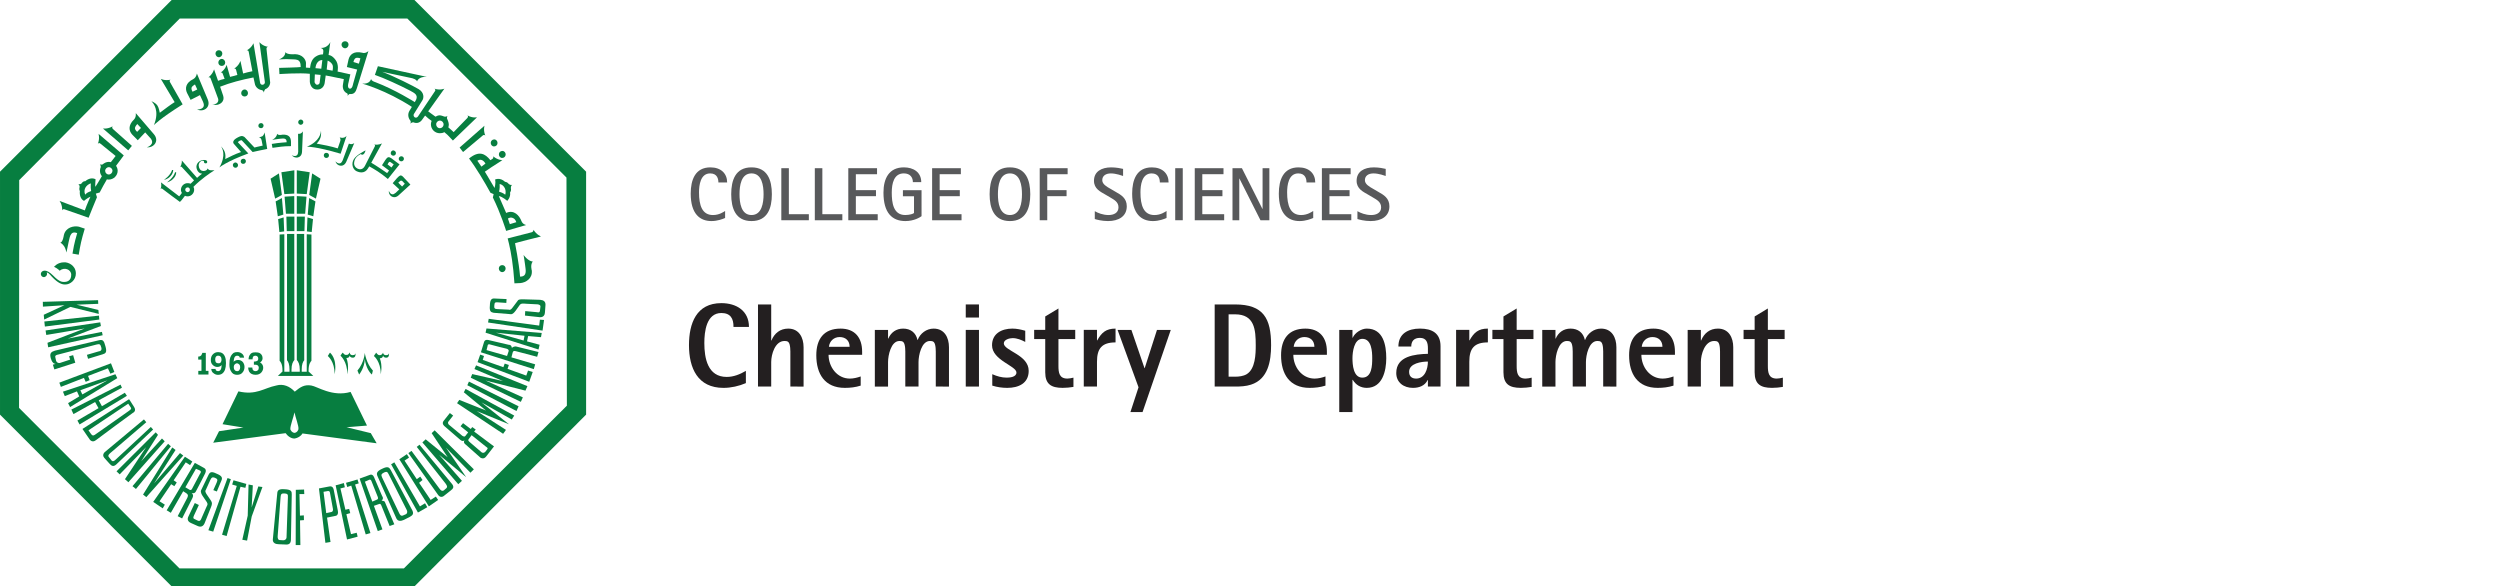 <?xml version="1.0" encoding="utf-8"?>
<!-- Generator: Adobe Illustrator 16.0.0, SVG Export Plug-In . SVG Version: 6.00 Build 0)  -->
<!DOCTYPE svg PUBLIC "-//W3C//DTD SVG 1.0//EN" "http://www.w3.org/TR/2001/REC-SVG-20010904/DTD/svg10.dtd">
<svg version="1.0" id="Layer_1" xmlns="http://www.w3.org/2000/svg" xmlns:xlink="http://www.w3.org/1999/xlink" x="0px" y="0px"
	 width="349.994px" height="82.091px" viewBox="711.108 -1842.514 349.994 82.091"
	 enable-background="new 711.108 -1842.514 349.994 82.091" xml:space="preserve">
<g>
	<g>
		<g>
			<polygon fill="#077E40" points="783.709,-1785.634 776.756,-1789.094 776.532,-1788.58 783.416,-1784.969 			"/>
			<path fill="#077E40" d="M769.133-1842.51h-33.996l-24.028,24.032v34.01l24.028,24.04h33.996l24.029-24.04v-34.01L769.133-1842.51
				z M790.469-1785.721l-22.817,22.778h-31.423l-22.453-22.463l0.021-31.895l22.479-22.622h31.854l22.283,22.269L790.469-1785.721z"
				/>
			<g>
				<g>
					<g>
						<path fill="#077E40" d="M749.252-1821.816c0.924-0.12,1.484-0.238,2.594-0.238v-0.586c-0.01-0.708-0.334-1.062-1.189-1.024
							c0,0-0.576,0.161-0.763-0.119c0,0,0.021,0.198-0.197,0.476c-0.149,0.194-0.479,0.39-0.479,0.39s0.764-0.157,0.955-0.157
							c0.357,0,1.095-0.275,1.067,0.474h-0.013c-0.312,0.042-0.939,0.042-2.071,0.235L749.252-1821.816z"/>
						<g>
							<path fill="#077E40" d="M752.991-1823.782c-0.058,0-0.106,0-0.153,0l0.018,2.556h-0.012
								c-0.039,0.863-0.851,0.471-0.893,0.434c0.406,0.549,1.395,0.47,1.441-0.474l0.123-2.867
								C753.517-1824.134,753.345-1823.782,752.991-1823.782z"/>
							<path fill="#077E40" d="M753.188-1825.04c0.196,0,0.375-0.151,0.384-0.35c0.021-0.196-0.129-0.355-0.332-0.392
								c-0.197,0-0.374,0.154-0.384,0.352C752.838-1825.234,752.991-1825.077,753.188-1825.04z"/>
						</g>
					</g>
					<g>
						<path fill="#077E40" d="M760.094-1822.365c-0.051,0-0.094-0.043-0.144-0.043l-0.891,2.398h-0.013
							c-0.33,0.786-0.959,0.115-0.98,0.081c0.18,0.667,1.12,0.939,1.514,0.077l1.127-2.634
							C760.707-1822.486,760.434-1822.248,760.094-1822.365z"/>
						<path fill="#077E40" d="M756.78-1820.401c0.208,0,0.375-0.119,0.384-0.355c0.012-0.197-0.146-0.354-0.34-0.354
							c-0.197-0.04-0.374,0.117-0.386,0.316C756.429-1820.56,756.588-1820.401,756.78-1820.401z"/>
						<path fill="#077E40" d="M759.629-1823.503c0,0-0.252,0.43-0.963,0.229c0,0,0.176,0.238,0.09,0.477
							c-0.03,0.078-0.197,0.549-0.365,1.058c-0.831-0.274-2.236-0.549-2.95-0.669c0,0,0.303-0.312,0.448-0.628
							c0.267-0.548,0.148-1.175,0.148-1.175c-0.021,0.313-0.132,1.453-1.964,2.24c0,0,1.177-0.082,4.72,0.979L759.629-1823.503z"/>
					</g>
					<g>
						<path fill="#077E40" d="M768.562-1816.676l-1.072-1.135c-0.314-0.274-0.449-0.117-0.804,0.235l-0.603,0.708l0.926,0.865
							l-0.53,0.508h-0.021c-0.599,0.549-0.91-0.274-0.91-0.316c-0.102,0.63,0.637,1.258,1.326,0.673L768.562-1816.676z
							 M766.861-1816.944l0.186-0.158c0.144-0.159,0.254-0.159,0.406-0.042l0.327,0.353l-0.383,0.393L766.861-1816.944z"/>
						<path fill="#077E40" d="M766.177-1820.717c0.193,0,0.361-0.158,0.361-0.353c0.012-0.198-0.16-0.355-0.354-0.394
							c-0.206,0-0.364,0.158-0.376,0.394C765.81-1820.874,765.98-1820.717,766.177-1820.717z"/>
						<path fill="#077E40" d="M767.285-1819.927c0.205,0,0.372-0.163,0.372-0.354c0-0.199-0.159-0.357-0.362-0.357
							c-0.197,0-0.365,0.158-0.365,0.357C766.929-1820.091,767.088-1819.927,767.285-1819.927z"/>
						<path fill="#077E40" d="M765.888-1820.364c-0.352-0.235-0.536-0.196-0.822,0.234l-0.482,0.748l0.994,0.743l-0.273,0.358
							c-0.393-0.277-1.611-1.101-2.221-1.453l1.5-2.711c0,0-0.447,0.276-1.09,0.156c0,0,0.198,0.081,0.084,0.275
							c-0.031,0.042-1.385,2.71-1.398,2.752c-0.334,0.585-0.801,0.468-1.031,0.352c-0.457-0.237-0.512-0.67-0.45-0.942
							c0.06-0.278,0.169-0.747,0.933-1.102c0,0,0.115,0.197,0.354,0.041c0.222-0.158,0.295-0.552,0.295-0.552
							c-0.336,0.197-1.491,0.748-1.748,1.454c-0.266,0.707,0.114,1.333,0.558,1.495c0.261,0.115,1.062,0.388,1.541-0.435
							l0.168-0.274c0.779,0.431,1.521,0.862,2.608,1.769l1.634-2.046L765.888-1820.364z M765.362-1819.501l0.136-0.232
							c0.118-0.161,0.178-0.161,0.344-0.04l0.383,0.272l-0.312,0.431L765.362-1819.501z"/>
					</g>
					<g>
						<path fill="#077E40" d="M747.674-1824.568c0.195,0,0.344-0.196,0.332-0.39c-0.021-0.196-0.193-0.355-0.391-0.316
							c-0.208,0-0.354,0.197-0.334,0.394C747.289-1824.684,747.467-1824.568,747.674-1824.568z"/>
						<path fill="#077E40" d="M744.099-1819.03c0.195,0,0.344-0.194,0.335-0.39c-0.019-0.196-0.198-0.353-0.394-0.353
							c-0.193,0.04-0.356,0.193-0.332,0.391C743.73-1819.147,743.893-1819.03,744.099-1819.03z"/>
						<path fill="#077E40" d="M745.201-1819.579c0.193,0,0.342-0.193,0.332-0.388c-0.018-0.201-0.195-0.356-0.392-0.315
							c-0.209,0-0.354,0.192-0.334,0.388C744.818-1819.696,744.996-1819.541,745.201-1819.579z"/>
						<path fill="#077E40" d="M747.879-1822.13c-0.578,0.117-1.148,0.272-1.148,0.272l-1.297-1.372c0,0-0.196-0.272-0.559-0.235
							c-0.236,0.038-0.658,0.274-0.855,0.428c-0.213,0.157-0.37,0.437-0.166,0.671l1.001,1.137
							c-0.835,0.275-1.562,0.667-2.218,0.983c0,0,0.07-0.433,0-0.749c-0.118-0.627-0.59-1.021-0.59-1.021
							c0.177,0.237,0.758,1.22-0.222,2.944c0,0,1.03-0.859,4.05-1.961l-1.47-1.569c0.08-0.121,0.325-0.28,0.538-0.28l1.531,1.652
							c0.542-0.117,1.394-0.314,2.042-0.432l-0.364-2.318c0,0-0.087,0.394-0.333,0.551c-0.278,0.079-0.519,0.198-0.519,0.198
							s0.32-0.16,0.44,0.393L747.879-1822.13z"/>
					</g>
					<g>
						<path fill="#077E40" d="M741.136-1818.676h-0.471c-0.414,0-0.494-0.274-0.494-0.274c-0.041,0.274-0.381,0.434-0.727,0.355
							c-0.286-0.044-0.501-0.355-0.52-0.749c-0.008-0.468,0.412-0.787,0.738-0.624c-0.041,0.156,0.057,0.311,0.153,0.311
							c0.129,0.041,0.313,0,0.304-0.195c-0.018-0.198-0.195-0.239-0.203-0.239c-0.67-0.154-1.277,0.318-1.308,0.867
							c-0.021,0.511,0.325,1.022,0.796,1.022c-0.257,0.197-0.5,0.392-0.709,0.59l-2.138-2.438c0,0,0.079,0.433-0.226,0.902
							c0,0,0.117-0.114,0.241,0.038c0.101,0.12,1.134,1.218,1.701,1.848c-0.206,0.194-0.362,0.354-0.479,0.47
							c-0.11-0.038-0.227-0.077-0.354-0.077c-0.511-0.039-0.962,0.354-1.001,0.865c-0.018,0.192,0.039,0.352,0.126,0.508
							c-0.116,0.156-0.251,0.357-0.372,0.471l-2.562-1.964c0,0,0.158,0.434-0.051,0.942c0,0,0.09-0.159,0.25-0.039
							c0.166,0.159,2.475,1.848,2.475,1.848l0.117-0.159c0.027,0,0.057-0.042,0.066-0.042c0.069-0.074,0.293-0.391,0.512-0.661
							c0.088,0.036,0.188,0.074,0.293,0.074c0.514,0.042,0.953-0.354,0.994-0.864c0.018-0.158-0.02-0.316-0.096-0.472
							C739.23-1817.416,740.485-1818.281,741.136-1818.676z M737.347-1815.612c-0.188-0.039-0.315-0.198-0.305-0.353
							c0.008-0.196,0.166-0.314,0.354-0.314c0.176,0,0.312,0.158,0.292,0.354C737.682-1815.726,737.521-1815.612,737.347-1815.612z"
							/>
						<g>
							<path fill="#077E40" d="M734.068-1817.34c0,0,0.902-0.587,1.13-1.374h0.155c0,0,0.05,0.392-0.372,0.864
								C734.566-1817.378,734.068-1817.34,734.068-1817.34z"/>
							<path fill="#077E40" d="M734.487-1816.987c0,0,0.906-0.625,1.134-1.413h0.151c0,0,0.042,0.433-0.369,0.862
								C734.989-1817.066,734.487-1816.987,734.487-1816.987z"/>
						</g>
					</g>
				</g>
				<g>
					<path fill="#077E40" d="M748.42-1835.642c-0.039-0.312,0.229-0.312,0.229-0.312c-0.828-0.12-1.229-0.669-1.229-0.669
						l0.767,5.576c0.03,0.197-0.097,0.354-0.276,0.395c-0.197,0.036-0.365-0.081-0.391-0.277l-0.928-5.537
						c0,0-0.231,0.628-0.969,1.021c0,0,0.245-0.115,0.307,0.197c0.017,0.116,0.283,1.491,0.51,2.708
						c-0.441,0.082-0.887,0.196-1.296,0.316l-0.375-1.768c0,0-0.196,0.667-0.903,1.098c0,0,0.235-0.116,0.305,0.201
						c0.03,0.117,0.106,0.432,0.168,0.666c-0.346,0.116-0.709,0.196-1.021,0.275l-0.484-1.688c0,0-0.152,0.625-0.841,1.097
						c0,0,0.226-0.115,0.313,0.201c0.039,0.115,0.248,0.667,0.248,0.667c-0.317,0.074-0.641,0.155-0.918,0.272l-0.561-1.61
						c0,0-0.137,0.63-0.803,1.141c0,0,0.236-0.12,0.332,0.16c0.021,0.075,1.031,2.785,1.031,2.785
						c0.113,0.316-0.016,0.748-0.598,0.826c-0.08,0-0.156-0.04-0.236-0.078c0.156,0.114,0.326,0.157,0.502,0.157
						c0.6,0,1.287-0.47,1.06-1.26l-0.438-1.293c1.393-0.551,3.031-0.986,4.668-1.296c0.103,0.51,0.189,0.859,0.189,0.859
						c0.077,0.477,0.471,0.828,0.93,0.907c0.258,0,0.346,0.355,0.346,0.355c0-0.193,0.109-0.396,0.177-0.473
						c0.451-0.157,0.728-0.591,0.696-1.06l-0.01,0.038C748.92-1831.047,748.447-1835.445,748.42-1835.642z"/>
					<path fill="#077E40" d="M759.418-1835.758c0.273,0,0.485-0.236,0.485-0.51c0-0.279-0.212-0.472-0.485-0.472
						c-0.271,0-0.498,0.193-0.498,0.472C758.92-1835.994,759.147-1835.758,759.418-1835.758z"/>
					<path fill="#077E40" d="M775.934-1821.228l-0.483-0.63l3.485-3.059c0,0-0.204,0.625,0.121,1.413c0,0-0.128-0.235-0.366-0.04
						C778.467-1823.348,775.934-1821.228,775.934-1821.228z"/>
					<path fill="#077E40" d="M729.571-1822.094l-0.512,0.63l-3.542-3.062c0,0,0.654,0.117,1.382-0.316c0,0-0.204,0.157,0.022,0.392
						L729.571-1822.094z"/>
					<path fill="#077E40" d="M741.754-1834.503c0.265,0,0.48-0.235,0.48-0.51c0-0.273-0.216-0.472-0.48-0.472
						c-0.266,0-0.479,0.198-0.479,0.472C741.274-1834.738,741.487-1834.503,741.754-1834.503z"/>
					<path fill="#077E40" d="M742.154-1833.284c0.268,0,0.482-0.194,0.482-0.473c0-0.273-0.215-0.509-0.482-0.509
						c-0.266,0-0.48,0.235-0.48,0.509C741.674-1833.478,741.888-1833.284,742.154-1833.284z"/>
					<path fill="#077E40" d="M745.354-1829.005c0.269,0,0.471-0.196,0.471-0.47c0-0.271-0.204-0.511-0.471-0.511
						c-0.263,0-0.479,0.241-0.479,0.511C744.875-1829.2,745.092-1829.005,745.354-1829.005z"/>
					<path fill="#077E40" d="M722.131-1806.856c0.229-1.412,0.365-2.04,0.844-3.648l-0.825-0.275
						c-0.696-0.157-1.845,0.08-2.101,1.175c0,0-0.129,1.023-0.51,1.064c0,0,0.256,0.077,0.553,0.506
						c0.195,0.277,0.32,0.867,0.32,0.867s0.227-1.141,0.293-1.415c0.162-0.508,0.162-1.728,1.211-1.293l0,0
						c-0.119,0.469-0.385,1.175-0.66,2.868L722.131-1806.856z"/>
					<path fill="#077E40" d="M738.67-1832.224c0,0-0.068,0.551-0.508,0.786c-1.06,0.511-1.166,1.297-0.875,1.924l0.502,0.982
						l1.312-0.667l0.434,0.944l0.011,0.038c0.451,1.021-0.777,1.059-0.847,1.021c0.824,0.434,1.994-0.233,1.484-1.415
						L738.67-1832.224z M738.063-1829.672c-0.138-0.235-0.188-0.43-0.118-0.627c0.066-0.158,0.459-0.394,0.459-0.394l0.325,0.707
						L738.063-1829.672z"/>
					<path fill="#077E40" d="M730.111-1826.684c0,0,0.107,0.544-0.247,0.902c-0.853,0.824-0.714,1.607-0.241,2.118l0.774,0.784
						l1.039-1.099l0.707,0.788h0.01c0.755,0.863-0.401,1.294-0.489,1.294c0.924,0.12,1.822-0.862,0.979-1.842L730.111-1826.684z
						 M730.307-1824.054c-0.206-0.199-0.313-0.354-0.306-0.548c0.012-0.197,0.324-0.552,0.324-0.552l0.522,0.552L730.307-1824.054z"
						/>
					<path fill="#077E40" d="M734.912-1831.008c-0.156-0.273,0.086-0.355,0.086-0.355c-0.804,0.199-1.381-0.113-1.381-0.113
						l1.942,3.257c-0.511,0.315-1.298,0.9-2.081,1.493c0,0-0.126-0.706-0.314-0.982c-0.312-0.47-0.854-0.626-0.854-0.626
						c0.315,0.315,1.159,1.334,0.345,3.339c0,0,0.775-0.867,4.023-2.908C736.677-1827.903,735.069-1830.733,734.912-1831.008z"/>
					<path fill="#077E40" d="M762.685-1835.368c0,0-0.395,0.396-0.865,0.236c-1.148-0.273-1.736,0.235-1.917,0.941l-0.233,1.061
						l1.439,0.353l-0.568,2.004c0,0-0.098,0.748-0.488,0.671c-0.383-0.12-0.168-0.787-0.168-0.787l0.272-1.215
						c0,0-1.567-0.354-1.794-0.396c0,0,0.236-0.979-0.296-1.648c-0.485-0.667-0.959-0.667-0.959-0.667l0.243-1.808
						c0,0-0.354,0.865-1.354,0.825h-0.01c-0.01,0-0.01,0,0,0c0.146,0.04,0.441,0.114,0.383,0.55l-0.041,0.352
						c0,0-0.619-0.076-1.248,0.475c-0.529,0.506-0.557,1.412-0.557,1.412s-0.452-0.041-0.589-0.041l0.011-0.667
						c-0.05-0.549-0.553-1.18-1.533-1.214c0,0-1.089,0.117-1.353-0.279c0,0,0,0.356-0.235,0.593
						c-0.256,0.273-0.656,0.426-0.656,0.426s1.096-0.075,1.371-0.035c0.922,0.079,1.68-0.196,1.666,1.096
						c0,0.042-3.019,0.121-3.019,0.121l0.044,0.867c0,0,2.799-0.201,4.253-0.042v1.1c0,0,0.038,1.023,0.929,1.099
						c1.035,0.079,1.148-0.902,1.148-0.902l0.148-1.063c0.539,0.12,1.678,0.316,2.535,0.513l-0.121,0.746
						c0,0-0.205,0.904,0.603,1.254c0.086,0.121,0.077,0.278,0.045,0.354c0,0,0.11-0.193,0.276-0.272
						c0.621,0.079,0.869-0.277,1.029-0.826C761.082-1830.182,762.594-1835.092,762.685-1835.368z M755.859-1830.929
						c0,0-0.037,0.277-0.361,0.277c-0.234,0-0.355-0.355-0.355-0.355l0.042-1.095l0.805,0.075L755.859-1830.929z M756.086-1832.894
						l-0.814-0.076c0.045-0.588,0.361-1.139,0.962-1.139L756.086-1832.894z M757.668-1832.617l-0.824-0.16l0.133-1.253
						c0.309,0.115,0.562,0.353,0.68,0.59C757.784-1833.13,757.668-1832.617,757.668-1832.617z M760.588-1833.834
						c0.072-0.275,0.139-0.432,0.316-0.549c0.268-0.119,0.661,0.041,0.661,0.041l-0.214,0.745L760.588-1833.834z"/>
					<path fill="#077E40" d="M718.677-1805.163c0.566,0.273,0.783,0.548,0.783,0.548c0.631-0.548,1.6-0.195,1.619,0.552
						c0.018,0.94-0.727,1.021-0.959,1.021c-0.268,0-0.679,0.037-1.582-0.904c-0.992-0.98-1.443-0.667-1.629-0.471c0,0,0,0,0.01,0
						c-0.062,0.081-0.097,0.159-0.097,0.276c0.009,0.237,0.202,0.43,0.45,0.43c0.234-0.04,0.432-0.235,0.423-0.47
						c0-0.078-0.03-0.117-0.062-0.195c0.218,0.039,0.316,0.117,0.728,0.591c0.875,0.938,1.483,1.137,1.927,1.097
						c0.616,0,1.461-0.588,1.441-1.57c-0.032-1.181-1.178-1.57-1.637-1.533C719.147-1805.793,718.677-1805.163,718.677-1805.163z"/>
					<path fill="#077E40" d="M776.53-1826.372c0,0,0.218,0.155-0.009,0.394c-0.326,0.314-1.903,1.964-1.903,1.964
						c-0.133-0.12-0.405-0.394-0.745-0.67c0.041-0.115,0.067-0.273,0.067-0.393c0.004-0.275-0.205-0.746-0.205-0.746
						c-0.133-0.195,0.017-0.47,0.017-0.47s-0.205,0.198-0.511,0.076c-0.166-0.076-0.341-0.117-0.541-0.155
						c-0.235,0-0.446,0.08-0.627,0.193c-0.226-0.155-1.022-0.744-1.022-0.744l2.271-3.179c0,0-0.609,0.274-1.395,0
						c0,0,0.236,0.116,0.07,0.356c-0.14,0.193-2.367,3.528-2.367,3.528c-0.1,0.159-0.312,0.239-0.475,0.122
						c-0.15-0.122-0.199-0.319-0.095-0.472l1.146-1.847c0.264-0.354,0.313-1.139-0.479-1.612c-0.644-0.394-3.513-1.845-5.117-2.433
						l4.226,0.902c0.528,0.153,0.629,0.353,0.655,0.434c0,0,0.208-0.708,1.375-0.629l-6.854-1.491l-0.42,1.216
						c1.267,0.43,3.556,1.491,4.92,2.2c0.606,0.353,1.336,0.59,0.666,1.609c0,0-2.729-1.729-5.508-2.79c0,0-0.586-0.156-0.613-0.469
						c0,0-0.133,0.784-1.26,0.663c0,0,3.347,0.907,6.97,3.266l-0.334,0.547c-0.261,0.434-0.206,0.944,0.091,1.336
						c0.172,0.16,0.038,0.473,0.038,0.473c0.114-0.161,0.319-0.199,0.419-0.199c0.443,0.199,0.893,0.078,1.189-0.314l0,0
						l0.451-0.629c0,0,0.178,0.155,0.442,0.393c0.099,0.079,0.265,0.196,0.472,0.354c-0.062,0.156-0.1,0.313-0.1,0.473
						c0,0.706,0.562,1.254,1.246,1.254c0.236,0,0.445-0.038,0.63-0.154c0.254,0.231,0.438,0.39,0.452,0.39l0.75,0.787l3.382-3.258
						C777.897-1826.095,777.258-1825.941,776.53-1826.372z M772.683-1824.568c-0.286,0-0.512-0.232-0.512-0.546
						c0-0.277,0.24-0.515,0.521-0.515c0.289,0,0.519,0.238,0.519,0.551C773.203-1824.8,772.981-1824.568,772.683-1824.568z"/>
					<g>
						<path fill="#077E40" d="M781.42-1804.419c0.264,0,0.474-0.232,0.474-0.51c0-0.272-0.21-0.471-0.474-0.471
							c-0.265,0-0.478,0.198-0.478,0.471C780.942-1804.651,781.155-1804.419,781.42-1804.419z"/>
						<path fill="#077E40" d="M785.022-1806.186c-0.276-0.197-0.616-0.626-0.616-0.626s0.186,1.062,0.206,1.332
							c0.038,0.591,0.431,1.694-0.696,1.694v-0.042c-0.17-2.003-0.705-4.635-0.705-4.635c-0.017-0.038,3.638-0.943,3.638-0.943
							s-0.628-0.236-1.05-0.941c0,0,0.023,0.271-0.262,0.353l-3.357,0.861c0.06,0.239,0.125,0.476,0.195,0.79l0,0
							c0.276,1.177,0.58,2.903,0.754,5.496l0.862-0.039c0.72-0.078,1.693-0.627,1.565-1.764c0,0-0.244-0.79,0.142-1.26
							C785.696-1805.911,785.442-1805.871,785.022-1806.186z"/>
						<path fill="#077E40" d="M780.273-1822.013c0.261,0,0.482-0.194,0.488-0.472c0.009-0.272-0.193-0.511-0.461-0.511
							c-0.26,0-0.479,0.199-0.491,0.471C779.804-1822.248,780.006-1822.013,780.273-1822.013z"/>
						<path fill="#077E40" d="M781.414-1820.401c0.262,0,0.479-0.198,0.487-0.474c0.009-0.275-0.194-0.509-0.459-0.509
							c-0.269,0-0.491,0.197-0.491,0.471C780.942-1820.639,781.144-1820.401,781.414-1820.401z"/>
						<path fill="#077E40" d="M784.108-1811.567c-0.28-0.746-1.028-1.647-2.138-1.136c-0.116-0.319-0.873-1.967-1.027-2.357
							c0.458,0.037,1.176,0.666,1.176,0.666s0.51-0.472,0.399-1.177c0,0,0.169-0.239,0.132-0.431
							c-0.092-0.511,0.163-0.631,0.163-0.631s-0.295,0.121-0.62-0.272c-0.115-0.12-0.38-0.16-0.38-0.16
							c-0.729-0.666-1.394-0.312-1.394-0.312c0.135,0.511-0.078,1.175-0.078,1.175c-0.846-1.451-1.354-2.275-1.354-2.275l0.924-0.63
							l1.529-0.982c0,0-0.658,0-1.29-0.549c0,0,0.122,0.239-0.14,0.395c-0.047,0.041-0.135,0.076-0.25,0.154
							c-0.746-0.94-1.598-1.373-2.987-0.233c0.913,1.177,2.231,3.38,2.997,4.793l0.447,0.193l-0.107,0.471
							c1.111,2.241,1.857,4.674,1.857,4.674l2.798-0.822C784.767-1811.013,784.285-1811.093,784.108-1811.567z M781.057-1816.751
							c0,0,0.461,0.041,0.728,0.59c0.223,0.511,0.049,0.901,0.049,0.901s-0.236-0.233-0.867-0.431
							C780.969-1815.69,781.106-1816.044,781.057-1816.751z M777.936-1820.01c0.5-0.314,0.873-0.041,1.136,0.394l-0.564,0.433
							L777.936-1820.01z M782.483-1811.133l-0.269-0.787c0.283-0.158,0.488-0.195,0.776-0.034c0.294,0.151,0.401,0.545,0.401,0.545
							L782.483-1811.133z"/>
					</g>
					<path fill="#077E40" d="M728.435-1820.756l-3.535-3.026c0,0,0.214,0.633-0.098,1.417c0,0,0.127-0.235,0.361-0.043l2.131,1.731
						l-0.668,0.865h0.018c-0.098,0-0.193-0.04-0.292-0.04c-0.345,0-0.647,0.155-0.872,0.351c-0.148,0.081-0.387,0-0.387,0
						s0.168,0.198,0.119,0.392c-0.069,0.159-0.109,0.316-0.109,0.514c0,0.273,0.1,0.551,0.268,0.745
						c-0.197,0.353-0.916,1.534-0.925,1.492c-0.028-0.317,0.042-1.058,0.042-1.058c-0.436-0.238-0.994-0.121-1.443,0.274
						c-0.199-0.041-0.402,0.116-0.562,0.353c-0.174,0.115-0.401,0.04-0.401,0.04s0.195,0.199,0.176,0.393
						c-0.064,0.237-0.058,0.433,0.031,0.591c-0.07,0.589,0.125,1.138,0.578,1.374c0,0,0.439-0.393,0.903-0.586
						c0,0-0.541,1.18-0.788,1.921l-3.542-1.334c0,0,0.411,0.51,0.373,1.334c0,0,0.038-0.233,0.325-0.154
						c0.285,0.114,3.375,1.178,3.375,1.178s0.857-2.162,1.168-2.87l-0.157-0.508l0.541-0.157c0.342-0.667,0.667-1.257,0.95-1.73
						l0.051-0.115c0.088,0.038,0.178,0.038,0.268,0.038c0.674,0,1.236-0.549,1.248-1.217c0-0.274-0.088-0.514-0.229-0.708
						L728.435-1820.756z M723.486-1815.612c-0.275,0.118-0.449,0.353-0.449,0.353c-0.17-0.391-0.103-0.743,0.026-0.979
						c0.125-0.236,0.461-0.552,0.767-0.59c0,0-0.041,0.315-0.021,0.59c0.021,0.194,0.057,0.47,0.057,0.47
						S723.645-1815.69,723.486-1815.612z M726.334-1818.085c-0.275,0-0.504-0.237-0.504-0.51c0-0.274,0.236-0.514,0.516-0.514
						c0.281,0,0.509,0.24,0.509,0.514C726.842-1818.322,726.616-1818.085,726.334-1818.085z"/>
				</g>
			</g>
			<g>
				<path fill="#077E40" d="M780.267-1780.018l-2.785-2.081l0.229-0.276l-0.488-0.352l-0.207,0.273l-1.08-0.82l-0.352,0.428
					l1.067,0.863l-0.399,0.514c-0.158,0.195-0.475-0.079-0.475-0.079l-1.75-1.452c-0.281-0.197-0.182-0.434-0.182-0.434l0.703-0.902
					l-0.461-0.354c0,0-0.813,1.02-0.84,1.058c-0.385,0.435,0.096,0.786,0.096,0.786l2.177,1.886
					c0.317,0.274,0.476,0.196,0.622,0.081c-0.245,0.354,0.146,0.588,0.146,0.588l2.082,1.848c0,0,0.434,0.311,0.793-0.157
					L780.267-1780.018z M779.328-1779.624c-0.019,0.04-0.271,0.354-0.271,0.354c-0.273,0.277-0.52,0.081-0.52,0.081l-1.603-1.377
					c-0.274-0.234-0.313-0.312-0.236-0.432l0.435-0.593l1.961,1.573C779.231-1779.899,779.47-1779.821,779.328-1779.624z"/>
				<path fill="#077E40" d="M782.027-1800.646l-1.76-0.081c-0.319,0-0.566,0.156-0.577,0.982c-0.084,0.823,0.127,0.939,0.528,1.02
					l2.416,0.197c0,0,0.246,0.077,0.65-0.472l0.615-0.86c0.184-0.201,0.404-0.163,0.979-0.122l1.517,0.076
					c0.175,0.045,0.381,0.079,0.373,0.313l-0.066,0.554c-0.012,0.231-0.149,0.312-0.423,0.231l-1.641-0.152l-0.038,0.628l2.127,0.23
					c0.493,0,0.659-0.354,0.67-0.668l0.077-1.06c0.018-0.472-0.264-0.67-0.747-0.711l-2.374-0.07c-0.389,0-0.657,0-0.764,0.195
					l-0.709,0.943c-0.334,0.471-0.519,0.313-0.519,0.313l-1.608-0.081c-0.383,0-0.494-0.115-0.443-0.508
					c0.04-0.396,0.072-0.473,0.521-0.434l1.157,0.078L782.027-1800.646z"/>
				<polygon fill="#077E40" points="785.689,-1790.44 785.031,-1790.634 784.785,-1789.931 782.166,-1790.874 782.347,-1791.42 
					781.766,-1791.614 781.578,-1791.106 778.691,-1792.126 778.867,-1792.673 778.336,-1792.869 777.963,-1791.815 
					785.199,-1789.065 				"/>
				<polygon fill="#077E40" points="787.272,-1797.719 786.694,-1797.763 786.594,-1796.933 779.525,-1797.881 779.435,-1797.367 
					787.065,-1796.229 				"/>
				<polygon fill="#077E40" points="783.1,-1784.333 776.289,-1788.065 776.041,-1787.594 779.143,-1785.042 775.408,-1786.533 
					775.094,-1786.067 781.543,-1781.783 781.941,-1782.33 777.858,-1784.962 782.366,-1783.115 778.51,-1786.18 782.758,-1783.783 
									"/>
				<path fill="#077E40" d="M783.336-1793.346l2.972,0.781l0.188-0.666l-3.181-0.787c0,0-0.431,0-0.537,0.234
					c-0.03-0.154-0.073-0.467-0.474-0.467l-2.693-0.629c0,0-0.623-0.237-0.744,0.271l-0.431,1.414l7.399,2.356l0.197-0.669
					l-3.328-0.977l0.188-0.711C782.963-1793.426,783.138-1793.387,783.336-1793.346z M782.092-1792.68l-2.869-0.822l0.146-0.591
					c0,0,0-0.313,0.34-0.198c0.355,0.118,2.291,0.588,2.291,0.588s0.389,0.084,0.316,0.357L782.092-1792.68z"/>
				<polygon fill="#077E40" points="777.013,-1789.634 784.024,-1786.255 784.306,-1786.883 779.084,-1789.242 784.67,-1787.826 
					784.944,-1788.453 777.758,-1791.364 777.529,-1790.849 781.525,-1789.164 777.217,-1790.144 				"/>
				<path fill="#077E40" d="M786.847-1795.31l0.101-0.592l-7.733-0.625l-0.129,0.591l7.412,2.354l0.154-0.667l-1.762-0.472
					l0.156-0.747L786.847-1795.31z M784.412-1794.842l-3.873-1.094l4.002,0.427L784.412-1794.842z"/>
				<g>
					<polygon fill="#077E40" points="724.959,-1798.33 725.013,-1797.777 717.392,-1796.796 717.314,-1797.504 					"/>
					<polygon fill="#077E40" points="725.143,-1797.388 717.488,-1796.249 717.586,-1795.619 722.955,-1796.524 717.754,-1794.522 
						717.852,-1793.892 725.481,-1795.582 725.379,-1796.053 720.59,-1795.109 725.232,-1796.874 					"/>
					<polygon fill="#077E40" points="717.293,-1797.777 720.957,-1799.55 724.938,-1798.567 724.879,-1799.117 721.817,-1799.861 
						724.86,-1799.978 724.84,-1800.49 717.104,-1800.258 717.117,-1799.584 720.129,-1799.785 717.233,-1798.448 					"/>
					<path fill="#077E40" d="M721.648-1791.733l-0.301-1.057l-0.562,0.151l0.137,0.471l-1.433,0.471
						c-0.215,0.043-0.468-0.076-0.53-0.312l-0.105-0.474c-0.079-0.273,0.176-0.354,0.4-0.393l5.41-1.414
						c0.37-0.076,0.5-0.076,0.627,0.428c0.108,0.396-0.117,0.514-0.412,0.554l-1.602,0.471l0.158,0.553l2.045-0.625
						c0.419-0.123,0.637-0.277,0.381-1.146c-0.206-0.821-0.381-0.939-0.904-0.821l-6.162,1.454c-0.498,0.156-0.748,0.35-0.608,0.942
						c0,0,0.176,0.944,0.726,0.902l-0.404,0.121l0.209,0.664L721.648-1791.733z"/>
				</g>
				<path fill="#077E40" d="M769.453-1779.948l4.045,5.144c0.219,0.317,0.268,0.47,0.104,0.631l-0.361,0.312
					c-0.247,0.156-0.43,0-0.627-0.271l-3.899-5.26l-0.438,0.309l4.133,5.812c0.223,0.355,0.559,0.397,0.823,0.197l0.992-0.786
					c0.288-0.234,0.499-0.433,0.194-0.863l-4.586-5.534L769.453-1779.948z"/>
				<path fill="#077E40" d="M751.953-1773.31c0.01-0.397-0.068-0.67-0.963-0.71c-0.861-0.077-1.049,0.157-1.068,0.588l-0.619,6.444
					c-0.031,0.471,0.363,0.666,0.847,0.666l0.938,0.037c0.48,0.042,0.721-0.152,0.748-0.625L751.953-1773.31z M750.767-1766.873
					l-0.491-0.035c-0.249,0-0.306-0.276-0.296-0.513l0.412-5.538c0.039-0.352,0.09-0.509,0.591-0.474
					c0.399,0.043,0.448,0.159,0.431,0.514l-0.193,5.656C751.207-1767.025,750.998-1766.873,750.767-1766.873z"/>
				<path fill="#077E40" d="M765.802-1776.733c-0.207-0.352-0.409-0.547-1.198-0.153c-0.784,0.356-0.82,0.668-0.636,1.06
					l2.632,5.895c0.216,0.426,0.638,0.392,1.069,0.192l0.844-0.43c0.431-0.239,0.52-0.471,0.314-0.902L765.802-1776.733z
					 M767.932-1770.524l-0.451,0.196c-0.218,0.076-0.36-0.08-0.472-0.313l-2.406-5.026c-0.146-0.354-0.166-0.475,0.288-0.708
					c0.36-0.155,0.471-0.079,0.637,0.271l2.524,4.99C768.16-1770.919,768.15-1770.64,767.932-1770.524z"/>
				<polygon fill="#077E40" points="753.66,-1769.7 753.643,-1770.364 753.101,-1770.326 753.033,-1773.35 753.707,-1773.35 
					753.679,-1773.981 752.521,-1773.94 752.504,-1766.203 753.16,-1766.203 753.11,-1769.66 				"/>
				<path fill="#077E40" d="M758.402-1771.033l-0.581-2.944c0,0-0.087-0.549-0.598-0.435l-1.462,0.277l0.902,7.617l0.715-0.121
					l-0.485-3.412l1.146-0.236C758.039-1770.287,758.551-1770.287,758.402-1771.033z M757.5-1770.835l-0.72,0.156l-0.38-2.985
					l0.473-0.08c0.235-0.081,0.399,0,0.42,0.158l0.432,2.355C757.724-1771.231,757.774-1770.879,757.5-1770.835z"/>
				<polygon fill="#077E40" points="761.177,-1767.382 761.043,-1767.931 760.246,-1767.737 759.6,-1770.524 760.141,-1770.679 
					759.99,-1771.271 759.463,-1771.153 758.767,-1774.135 759.383,-1774.295 759.248,-1774.884 758.097,-1774.569 
					759.691,-1766.989 				"/>
				<polygon fill="#077E40" points="772.444,-1772.525 772.125,-1772.996 771.399,-1772.525 769.78,-1774.923 770.26,-1775.315 
					769.947,-1775.785 769.453,-1775.433 767.744,-1778.027 768.373,-1778.457 768.066,-1778.931 767.01,-1778.222 
					771.147,-1771.621 				"/>
				<polygon fill="#077E40" points="770.927,-1771.506 770.61,-1772.057 769.897,-1771.621 766.312,-1777.789 765.861,-1777.516 
					769.619,-1770.76 				"/>
				<polygon fill="#077E40" points="762.969,-1767.891 760.817,-1774.683 761.33,-1774.845 761.158,-1775.39 759.549,-1774.923 
					759.719,-1774.335 760.283,-1774.53 762.309,-1767.696 				"/>
				<polygon fill="#077E40" points="777.445,-1776.805 771.957,-1782.27 771.537,-1781.875 773.784,-1778.498 770.7,-1781.01 
					770.241,-1780.575 775.263,-1774.726 775.777,-1775.2 772.586,-1778.848 776.377,-1775.707 773.549,-1779.834 
					776.965,-1776.335 				"/>
				<path fill="#077E40" d="M764.516-1771.7l1.139,2.826l0.657-0.237l-1.344-3.178c0,0-0.198-0.158-0.444-0.119
					c0.106-0.116,0.329-0.314,0.079-0.667l-1.078-2.513c0,0-0.188-0.67-0.668-0.434l-1.402,0.51l2.541,7.345l0.654-0.234
					l-1.197-3.299l0.674-0.234C764.357-1772.057,764.438-1771.899,764.516-1771.7z M763.232-1772.289l-1.038-2.789l0.537-0.237
					c0,0,0.258-0.195,0.38,0.155c0.127,0.315,0.879,2.201,0.879,2.201s0.146,0.313-0.121,0.394L763.232-1772.289z"/>
				<path fill="#077E40" d="M741.465-1773.707l0.672-1.607c0.109-0.315,0.059-0.586-0.736-0.901
					c-0.716-0.353-0.915-0.194-1.107,0.196l-1.043,2.156c0,0-0.139,0.235,0.227,0.789l0.591,0.865
					c0.187,0.312,0.049,0.431-0.062,0.668l-0.756,1.726c-0.067,0.157-0.215,0.312-0.44,0.195l-0.484-0.234
					c-0.214-0.075-0.174-0.233-0.055-0.508l0.676-1.455l-0.569-0.274l-0.933,1.964c-0.178,0.434,0.099,0.707,0.382,0.828l0.963,0.43
					c0.441,0.196,0.777,0.037,0.959-0.393l0.905-2.276c0.14-0.354,0.198-0.589-0.028-0.905l-0.56-0.824
					c-0.345-0.512-0.16-0.627-0.16-0.627l0.659-1.455c0.164-0.352,0.322-0.392,0.626-0.276c0.353,0.161,0.427,0.243,0.249,0.671
					l-0.471,1.059L741.465-1773.707z"/>
				<path fill="#077E40" d="M732.222-1782.739l-4.909,4.558c-0.245,0.238-0.401,0.313-0.567,0.156l-0.373-0.474
					c-0.166-0.155-0.127-0.309,0.127-0.546l5.086-4.357l-0.326-0.397l-5.467,4.56c-0.295,0.273-0.295,0.586-0.082,0.824l0.701,0.784
					c0.332,0.392,0.596,0.47,0.959,0.151l5.174-4.903L732.222-1782.739z"/>
				<polygon fill="#077E40" points="733.888,-1771.347 734.185,-1771.861 733.44,-1772.334 735.069,-1774.726 735.51,-1774.45 
					735.854,-1774.961 735.42,-1775.275 737.111,-1777.789 737.719,-1777.397 738.033,-1777.906 736.996,-1778.573 
					732.557,-1772.251 				"/>
				<polygon fill="#077E40" points="742.832,-1767.464 744.778,-1774.371 745.457,-1774.217 745.594,-1774.768 743.799,-1775.275 
					743.61,-1774.683 744.258,-1774.489 742.195,-1767.656 				"/>
				<path fill="#077E40" d="M737.295-1772.76l-1.312,2.509l0.62,0.317l1.43-2.827c0.236-0.479,0-0.63-0.096-0.708
					c0.145,0,0.422,0.078,0.588-0.24c0.352-0.627,1.293-2.51,1.293-2.51s0.312-0.55-0.146-0.785l-1.287-0.707l-3.943,6.638
					l0.58,0.351l1.734-3.021l0.424,0.274C737.551-1773.239,737.396-1772.959,737.295-1772.76z M737.059-1774.295l1.483-2.59
					l0.541,0.235c0.284,0.157,0.078,0.393-0.021,0.547l-1.06,2.006c0,0-0.098,0.273-0.344,0.158L737.059-1774.295z"/>
				<polygon fill="#077E40" points="742.961,-1775.588 743.424,-1775.433 740.957,-1768.085 740.282,-1768.283 				"/>
				<polygon fill="#077E40" points="734.645,-1780.384 735.028,-1780.03 730.141,-1774.056 729.658,-1774.45 				"/>
				<polygon fill="#077E40" points="732.907,-1781.99 727.422,-1776.53 727.864,-1776.104 731.565,-1779.91 728.601,-1775.433 
					729.078,-1775 734.166,-1780.733 733.783,-1781.126 730.879,-1777.946 733.225,-1781.638 				"/>
				<polygon fill="#077E40" points="747.849,-1774.335 747.27,-1774.412 746.338,-1771.469 746.504,-1774.569 745.905,-1774.683 
					745.789,-1770.326 745.032,-1766.95 745.7,-1766.83 746.348,-1770.209 				"/>
				<polygon fill="#077E40" points="735.226,-1779.871 731.135,-1773.274 731.592,-1772.919 736.767,-1778.733 736.307,-1779.086 
					732.683,-1774.845 735.686,-1779.518 				"/>
				<g>
					<path fill="#077E40" d="M720.638-1786.076l0.283,0.549l6.608-4.048l-0.265-0.546l-7.344,2.438l0.258,0.625l1.707-0.666
						l0.314,0.706L720.638-1786.076z M722.359-1787.885l3.775-1.375l-3.504,1.965L722.359-1787.885z"/>
					<polygon fill="#077E40" points="721.944,-1783.642 722.248,-1783.092 728.875,-1787.097 728.582,-1787.531 725.379,-1785.644 
						724.929,-1786.472 728.179,-1788.237 727.983,-1788.668 721.097,-1785.174 721.393,-1784.542 724.418,-1786.235 
						724.9,-1785.371 					"/>
					<path fill="#077E40" d="M729.691-1784.703c0,0,0.596-0.233,0.172-0.865c-0.408-0.666-0.688-1.056-0.688-1.056l-6.524,4.161
						l1,1.455c0,0,0.343,0.551,0.886,0.117C725.076-1781.325,729.691-1784.703,729.691-1784.703z M723.799-1781.835l-0.305-0.435
						l5.565-3.729c0,0,0.239,0.355,0.374,0.552c0.146,0.234-0.235,0.394-0.305,0.472c-0.069,0.075-4.22,2.944-4.75,3.339
						C724.115-1781.483,724.017-1781.521,723.799-1781.835z"/>
					<polygon fill="#077E40" points="722.857,-1789.611 723.104,-1789.06 723.662,-1789.293 723.436,-1789.884 726.215,-1790.948 
						726.559,-1790.201 727.117,-1790.44 726.644,-1791.653 719.414,-1788.943 719.627,-1788.352 					"/>
				</g>
			</g>
			<polygon fill="#077E40" points="750.576,-1814.787 749.696,-1814.317 750,-1812.233 750.776,-1812.469 			"/>
			<polygon fill="#077E40" points="750.815,-1812.078 750.047,-1811.84 750.219,-1810.032 750.891,-1810.114 			"/>
			<polygon fill="#077E40" points="750.914,-1815.337 750.502,-1818.4 752.318,-1818.676 752.304,-1815.414 			"/>
			<polygon fill="#077E40" points="748.988,-1817.497 749.627,-1814.706 750.57,-1815.218 750.157,-1818.24 			"/>
			<polygon fill="#077E40" points="750.95,-1814.981 751.138,-1812.589 752.304,-1812.589 752.304,-1815.06 			"/>
			<polygon fill="#077E40" points="751.2,-1812.192 751.254,-1810.153 752.322,-1810.153 752.322,-1812.192 			"/>
			<polygon fill="#077E40" points="754.386,-1814.787 755.271,-1814.317 754.969,-1812.233 754.192,-1812.469 			"/>
			<polygon fill="#077E40" points="754.154,-1812.078 754.926,-1811.84 754.748,-1810.032 754.073,-1810.114 			"/>
			<polygon fill="#077E40" points="754.051,-1815.337 754.467,-1818.4 752.658,-1818.676 752.658,-1815.414 			"/>
			<polygon fill="#077E40" points="755.979,-1817.497 755.338,-1814.706 754.399,-1815.218 754.806,-1818.24 			"/>
			<polygon fill="#077E40" points="754.017,-1814.981 753.83,-1812.589 752.658,-1812.589 752.658,-1815.06 			"/>
			<polygon fill="#077E40" points="753.787,-1812.192 753.729,-1810.153 752.658,-1810.153 752.658,-1812.192 			"/>
			<path fill="#077E40" d="M750.618-1790.476l-0.608,0.593h4.959l-0.625-0.593h-0.035c0-0.117,0-0.117,0-0.156
				c0-0.901,0.255-1.22,0.4-1.373v-17.676l-0.658-0.04v19.245h-0.705c0-0.079,0-0.196,0-0.315c0-0.703,0.171-1.097,0.354-1.293
				l-0.009-17.677h-1.032v17.64c0.208,0.233,0.416,0.588,0.416,1.369c0,0.121,0,0.198,0,0.276h-1.158c0-0.079,0-0.156,0-0.276
				c0-0.781,0.205-1.135,0.407-1.369l-0.019-17.64h-1.012l-0.006,17.677c0.18,0.196,0.352,0.59,0.352,1.293c0,0.119,0,0.236,0,0.315
				h-0.727v-19.245l-0.658,0.04v17.676c0.147,0.153,0.401,0.472,0.401,1.373c0,0.039,0,0.039,0,0.156H750.618L750.618-1790.476z"/>
			<g>
				<path fill="#077E40" d="M757.313-1793.147c0,0-0.125,0.117-0.315,0.474c0,0,0.98,0.746,0.951,2.552
					C757.949-1790.121,758.443-1792.045,757.313-1793.147z"/>
				<g>
					<path fill="#077E40" d="M760.883-1793.109c0,0.121-0.037,0.32-0.412,0.32c-0.397,0-0.418-0.396-0.418-0.396
						c-0.12,0.276-0.269,0.396-0.504,0.352c-0.239,0.045-0.387-0.275-0.467-0.312l-0.096,0.117
						c-0.039,0.082-0.098,0.102-0.212,0.312c0,0,0.974,0.788,0.956,2.596c0,0,0.301-1.22-0.129-2.277
						c0.473,0,0.451-0.354,0.451-0.354s0.043,0.313,0.461,0.313C760.914-1792.44,760.904-1792.95,760.883-1793.109z"/>
					<path fill="#077E40" d="M760.883-1793.184c0,0,0,0.037,0,0.075C760.883-1793.147,760.883-1793.184,760.883-1793.184z"/>
				</g>
				<g>
					<path fill="#077E40" d="M765.568-1793.109c0,0.121-0.049,0.32-0.413,0.32c-0.403,0-0.423-0.357-0.423-0.357
						c-0.12,0.275-0.273,0.357-0.498,0.357c-0.244,0-0.393-0.283-0.475-0.357l-0.094,0.169c-0.062,0.073-0.111,0.122-0.213,0.305
						c0,0,0.975,0.746,0.956,2.552c0,0,0.296-1.18-0.129-2.236c0.472,0,0.451-0.395,0.451-0.395s0.039,0.312,0.462,0.312
						C765.588-1792.44,765.588-1792.906,765.568-1793.109z"/>
					<path fill="#077E40" d="M765.554-1793.147c0,0,0.014,0,0.014,0.038C765.568-1793.147,765.554-1793.147,765.554-1793.147z"/>
				</g>
				<path fill="#077E40" d="M762.174-1793.109c0,0-0.059,1.337-1.024,2.477l0.235,0.552c0,0,0.789-0.943,0.789-2.201
					c0,0,0.136,1.454,0.998,2.201l0.14-0.552C762.385-1791.611,762.174-1793.109,762.174-1793.109z"/>
			</g>
			<g>
				<path fill="#077E40" d="M741.342-1791.772c-0.067-0.08-0.106-0.233-0.106-0.395c0-0.232,0.056-0.393,0.166-0.471
					c0.078-0.079,0.167-0.079,0.263-0.079c0.143,0,0.26,0.042,0.338,0.157c0.078,0.079,0.116,0.237,0.116,0.393
					c0,0.197-0.069,0.357-0.194,0.471c-0.082,0.043-0.16,0.043-0.239,0.043C741.528-1791.653,741.418-1791.696,741.342-1791.772z
					 M740.897-1791.416c0.198,0.199,0.414,0.274,0.647,0.274c0.172,0,0.305-0.04,0.424-0.117c0.06-0.042,0.119-0.08,0.168-0.157
					c-0.01,0.234-0.03,0.434-0.082,0.551c-0.075,0.193-0.215,0.312-0.409,0.312c-0.11,0-0.187-0.039-0.255-0.077
					c-0.061-0.04-0.102-0.121-0.109-0.233h-0.598c0.029,0.272,0.126,0.472,0.312,0.588c0.188,0.158,0.393,0.238,0.621,0.238
					c0.479,0,0.803-0.238,0.989-0.713c0.09-0.271,0.137-0.548,0.137-0.941c0-0.391-0.046-0.664-0.146-0.899
					c-0.176-0.434-0.491-0.628-0.952-0.628c-0.306,0-0.55,0.114-0.739,0.317c-0.193,0.189-0.281,0.468-0.281,0.783
					C740.625-1791.808,740.713-1791.575,740.897-1791.416z"/>
				<path fill="#077E40" d="M745.849-1791.065h0.588c0,0.117,0.021,0.237,0.056,0.312c0.082,0.121,0.208,0.198,0.406,0.198
					c0.119,0,0.214-0.039,0.301-0.117c0.089-0.081,0.138-0.193,0.138-0.353c0-0.192-0.088-0.314-0.242-0.393
					c-0.102-0.04-0.25-0.04-0.444-0.04v-0.432c0.194,0,0.334-0.039,0.412-0.08c0.129-0.038,0.2-0.155,0.2-0.353
					c0-0.119-0.039-0.198-0.1-0.274c-0.068-0.078-0.168-0.12-0.296-0.12c-0.137,0-0.243,0.042-0.313,0.12
					c-0.061,0.116-0.096,0.236-0.09,0.392h-0.559c0-0.154,0.032-0.313,0.071-0.433c0.047-0.116,0.126-0.233,0.233-0.353
					c0.078-0.084,0.174-0.121,0.283-0.16c0.109-0.035,0.236-0.035,0.393-0.035c0.293,0,0.531,0.035,0.709,0.195
					c0.176,0.154,0.273,0.353,0.273,0.629c0,0.154-0.057,0.312-0.166,0.432c-0.07,0.075-0.14,0.154-0.209,0.154
					c0.049,0,0.127,0.075,0.239,0.16c0.146,0.155,0.226,0.354,0.226,0.588c0,0.232-0.09,0.47-0.27,0.666
					c-0.172,0.195-0.439,0.316-0.791,0.316c-0.436,0-0.738-0.161-0.902-0.436C745.905-1790.632,745.858-1790.828,745.849-1791.065z"
					/>
				<path fill="#077E40" d="M744.013-1791.533c0.076-0.078,0.164-0.117,0.262-0.117c0.131,0,0.238,0.076,0.326,0.157
					c0.088,0.078,0.13,0.234,0.13,0.394c0,0.155-0.042,0.311-0.11,0.39c-0.078,0.119-0.187,0.158-0.324,0.158
					c-0.127,0-0.244-0.039-0.332-0.158c-0.09-0.077-0.129-0.232-0.129-0.39C743.836-1791.301,743.893-1791.455,744.013-1791.533z
					 M744.996-1792.989c-0.177-0.158-0.402-0.235-0.679-0.235c-0.196,0-0.376,0.04-0.511,0.115
					c-0.137,0.121-0.258,0.238-0.348,0.394c-0.094,0.157-0.166,0.356-0.201,0.631c-0.021,0.157-0.032,0.354-0.032,0.59
					c0,0.394,0.067,0.703,0.216,0.939c0.176,0.354,0.461,0.514,0.854,0.514c0.354,0,0.621-0.121,0.789-0.353
					c0.172-0.199,0.254-0.471,0.254-0.748c0-0.272-0.088-0.509-0.254-0.708c-0.179-0.194-0.404-0.271-0.668-0.271
					c-0.131,0-0.246,0.037-0.346,0.075c-0.098,0.04-0.177,0.077-0.256,0.194c0.021-0.232,0.05-0.431,0.089-0.548
					c0.088-0.236,0.226-0.315,0.421-0.315c0.131,0,0.227,0.042,0.297,0.12c0.035,0.076,0.059,0.117,0.059,0.154h0.6
					C745.25-1792.673,745.16-1792.869,744.996-1792.989z"/>
				<path fill="#077E40" d="M740.293-1790.594h-0.373v-2.516h-0.492c0,0.037-0.01,0.08-0.03,0.121
					c-0.029,0.082-0.069,0.154-0.119,0.234c-0.075,0.079-0.176,0.116-0.292,0.157c-0.027,0-0.077,0-0.129,0v0.43h0.454v1.571h-0.442
					v0.516h1.424V-1790.594L740.293-1790.594z"/>
			</g>
			<path fill="#077E40" d="M763.02-1781.875l-3.392-0.827l2.855-0.232l-2.295-4.712c-2.543,0.747-4.688-0.785-5.51-0.9
				c-0.98-0.159-1.549,0.236-2.303,0.863c-0.691-0.748-1.621-1.142-2.584-0.863c-1.748,0.351-2.808,1.411-5.307,0.822l-2.223,4.596
				l2.925,0.472l-3.414,0.512l-0.817,1.611l10.141-1.34c0.238,0.355,0.748,0.789,1.279,0.749c0.428-0.079,0.844-0.313,1.078-0.709
				l10.387,1.376L763.02-1781.875z M752.334-1781.912c-0.398-0.041-0.586-0.473-0.578-0.512c-0.047-0.432,0.461-1.729,0.578-2.357
				c0.116,0.629,0.639,1.967,0.551,2.357C752.893-1782.385,752.738-1781.953,752.334-1781.912z"/>
		</g>
	</g>
	<g>
		<g>
			<path fill="#231F20" d="M813.795-1796.744c0.017-1.166-0.416-1.949-1.699-1.949c-2.1,0-2.383,2.616-2.383,4.199
				c0,2.133,0.467,4.749,3.133,4.749c0.966,0,1.866-0.367,2.683-0.85v1.716c-0.967,0.417-2.083,0.667-3.133,0.667
				c-3.616,0-4.832-2.766-4.832-5.982c0-3.032,1.017-5.882,4.532-5.882c2.1,0,3.865,1.066,3.865,3.333H813.795z"/>
			<path fill="#231F20" d="M821.757-1788.396v-4.532c0-0.383,0.033-1.399-0.283-1.7c-0.133-0.133-0.35-0.15-0.533-0.15
				c-1.333,0-1.866,1.883-1.866,2.949v3.433h-1.85v-11.497h1.85v5.049h0.033c0.417-1.017,1.217-1.667,2.35-1.667
				c1.517,0,2.149,1.25,2.149,2.616v5.499H821.757z"/>
			<path fill="#231F20" d="M827.104-1792.845c0,1.683,1.183,3.333,2.982,3.333c0.5,0,1.05-0.133,1.517-0.3v1.283
				c-0.717,0.233-1.467,0.316-2.217,0.316c-2.815,0-3.998-1.949-3.998-4.565c0-2.25,1.032-3.732,3.398-3.732
				c2.017,0,3.017,1.283,3.017,3.216v0.45H827.104z M828.654-1795.328c-0.8,0-1.417,0.566-1.5,1.366h2.899
				C830.053-1794.811,829.504-1795.328,828.654-1795.328z"/>
			<path fill="#231F20" d="M842.115-1788.396v-4.532c0-0.383,0.033-1.399-0.283-1.7c-0.133-0.133-0.35-0.15-0.533-0.15
				c-1.199,0-1.6,2.033-1.6,2.949v3.433h-1.85v-4.532c0-0.383,0.033-1.399-0.283-1.7c-0.133-0.133-0.35-0.15-0.533-0.15
				c-1.199,0-1.6,2.033-1.6,2.949v3.433h-1.85v-7.932h1.85v1.217h0.033c0.384-0.883,1.117-1.4,2.083-1.4
				c1.033,0,1.783,0.566,2,1.583h0.033c0.35-0.917,1.232-1.583,2.232-1.583c1.517,0,2.149,1.25,2.149,2.616v5.499H842.115z"/>
			<path fill="#231F20" d="M846.311-1798.06v-1.833h1.85v1.833H846.311z M846.311-1788.396v-7.932h1.85v7.932H846.311z"/>
			<path fill="#231F20" d="M852.124-1788.213c-0.716,0-1.416-0.1-2.1-0.316v-1.6c0.634,0.283,1.316,0.483,2.017,0.483
				c0.467,0,1.366-0.083,1.366-0.717c0-0.933-3.416-1.716-3.416-3.815c0-1.65,1.366-2.333,2.85-2.333c0.616,0,1.199,0.133,1.8,0.3
				v1.566c-0.55-0.283-1.134-0.533-1.767-0.533c-0.417,0-1.233,0.2-1.233,0.733c0,1.049,3.482,1.583,3.482,3.849
				C855.123-1788.829,853.674-1788.213,852.124-1788.213z"/>
			<path fill="#231F20" d="M859.288-1795.045v3.749c0,0.933,0.1,1.783,1.25,1.783c0.283,0,0.566-0.067,0.85-0.133v1.299
				c-0.5,0.083-1.017,0.133-1.517,0.133c-1.616,0-2.433-0.533-2.433-2.183v-4.649h-1.55v-1.283h1.55v-1.883l1.85-1.116v2.999h2.35
				v1.283H859.288z"/>
			<path fill="#231F20" d="M864.684-1791.879v3.482h-1.85v-7.932h1.85v1.467h0.033c0.617-1.1,1.233-1.65,2.566-1.65v1.933
				C865.385-1794.578,864.684-1793.745,864.684-1791.879z"/>
			<path fill="#231F20" d="M871.065-1784.83h-1.699l1.133-3.466l-2.933-8.032h1.933l1.833,5.349h0.033l1.717-5.349h1.933
				L871.065-1784.83z"/>
			<path fill="#231F20" d="M886.242-1788.663c-0.717,0.233-1.483,0.267-2.233,0.267h-2.849v-11.497h2.849
				c3.999,0,5.049,1.966,5.049,5.715C889.057-1791.962,888.641-1789.429,886.242-1788.663z M884.009-1798.51h-0.899v8.731h0.899
				c0.55,0,1.15-0.067,1.634-0.35c1.216-0.75,1.266-2.799,1.266-4.049C886.908-1796.378,886.742-1798.51,884.009-1798.51z"/>
			<path fill="#231F20" d="M892.171-1792.845c0,1.683,1.183,3.333,2.982,3.333c0.5,0,1.05-0.133,1.517-0.3v1.283
				c-0.717,0.233-1.467,0.316-2.217,0.316c-2.815,0-3.998-1.949-3.998-4.565c0-2.25,1.032-3.732,3.398-3.732
				c2.017,0,3.017,1.283,3.017,3.216v0.45H892.171z M893.72-1795.328c-0.8,0-1.417,0.566-1.5,1.366h2.899
				C895.12-1794.811,894.57-1795.328,893.72-1795.328z"/>
			<path fill="#231F20" d="M902.45-1788.213c-0.851,0-1.533-0.417-1.967-1.133h-0.033v4.516h-1.85v-11.498h1.85v1.1h0.033
				c0.3-0.7,1.217-1.283,1.967-1.283c2.315,0,2.732,2.299,2.732,4.149C905.182-1790.595,904.649-1788.213,902.45-1788.213z
				 M901.833-1795.078c-1.166,0-1.383,1.866-1.383,2.716c0,0.9,0.116,2.716,1.383,2.716c1.35,0,1.383-1.75,1.383-2.716
				C903.216-1793.295,903.133-1795.078,901.833-1795.078z"/>
			<path fill="#231F20" d="M911.011-1788.396v-0.917h-0.033c-0.399,0.816-1.199,1.1-2.065,1.1c-1.267,0-2.333-0.733-2.333-2.083
				c0-2.383,2.633-2.633,4.432-2.683v-0.783c0-0.783-0.199-1.45-1.116-1.45c-0.8,0-1.216,0.433-1.216,1.216h-1.8
				c0-1.816,1.366-2.516,3.016-2.516c1.684,0,2.883,0.633,2.883,2.466v5.648H911.011z M908.38-1790.463
				c0,0.633,0.366,0.95,0.982,0.95c1.233,0,1.649-1.367,1.649-2.383C910.129-1791.895,908.38-1791.662,908.38-1790.463z"/>
			<path fill="#231F20" d="M916.808-1791.879v3.482h-1.85v-7.932h1.85v1.467h0.033c0.617-1.1,1.233-1.65,2.566-1.65v1.933
				C917.509-1794.578,916.808-1793.745,916.808-1791.879z"/>
			<path fill="#231F20" d="M923.438-1795.045v3.749c0,0.933,0.1,1.783,1.25,1.783c0.283,0,0.566-0.067,0.85-0.133v1.299
				c-0.5,0.083-1.017,0.133-1.517,0.133c-1.616,0-2.433-0.533-2.433-2.183v-4.649h-1.55v-1.283h1.55v-1.883l1.85-1.116v2.999h2.35
				v1.283H923.438z"/>
			<path fill="#231F20" d="M935.551-1788.396v-4.532c0-0.383,0.033-1.399-0.283-1.7c-0.133-0.133-0.35-0.15-0.533-0.15
				c-1.199,0-1.6,2.033-1.6,2.949v3.433h-1.85v-4.532c0-0.383,0.033-1.399-0.283-1.7c-0.133-0.133-0.35-0.15-0.533-0.15
				c-1.199,0-1.6,2.033-1.6,2.949v3.433h-1.85v-7.932h1.85v1.217h0.033c0.384-0.883,1.117-1.4,2.083-1.4
				c1.033,0,1.783,0.566,2,1.583h0.033c0.35-0.917,1.232-1.583,2.232-1.583c1.517,0,2.149,1.25,2.149,2.616v5.499H935.551z"/>
			<path fill="#231F20" d="M940.896-1792.845c0,1.683,1.183,3.333,2.982,3.333c0.5,0,1.05-0.133,1.517-0.3v1.283
				c-0.717,0.233-1.467,0.316-2.216,0.316c-2.816,0-4-1.949-4-4.565c0-2.25,1.033-3.732,3.399-3.732
				c2.017,0,3.017,1.283,3.017,3.216v0.45H940.896z M942.446-1795.328c-0.8,0-1.417,0.566-1.5,1.366h2.899
				C943.845-1794.811,943.296-1795.328,942.446-1795.328z"/>
			<path fill="#231F20" d="M951.908-1788.396v-4.532c0-0.383,0.033-1.399-0.283-1.7c-0.133-0.133-0.35-0.15-0.533-0.15
				c-1.333,0-1.866,1.883-1.866,2.949v3.433h-1.85v-7.932h1.85v1.483h0.033c0.417-1.017,1.217-1.667,2.35-1.667
				c1.517,0,2.149,1.25,2.149,2.616v5.499H951.908z"/>
			<path fill="#231F20" d="M958.604-1795.045v3.749c0,0.933,0.1,1.783,1.25,1.783c0.283,0,0.566-0.067,0.85-0.133v1.299
				c-0.5,0.083-1.017,0.133-1.517,0.133c-1.616,0-2.433-0.533-2.433-2.183v-4.649h-1.55v-1.283h1.55v-1.883l1.85-1.116v2.999h2.35
				v1.283H958.604z"/>
		</g>
		<g>
			<path fill="#58595B" d="M812.62-1811.998c-0.307,0.137-1.056,0.433-1.911,0.433c-1.605,0-2.904-0.993-2.904-3.844
				c0-1.932,0.634-3.674,2.756-3.674c1.489,0,2.345,0.866,2.345,2.112h-1.225c0-0.443-0.127-1.267-1.151-1.267
				c-1.373,0-1.562,1.668-1.562,2.661c0,1.827,0.443,3.168,1.953,3.168c0.897,0,1.51-0.454,1.7-0.57V-1811.998z"/>
			<path fill="#58595B" d="M813.476-1815.324c0-1.975,0.603-3.759,2.841-3.759s2.851,1.784,2.851,3.759
				c0,1.964-0.612,3.759-2.851,3.759S813.476-1813.36,813.476-1815.324z M816.317-1812.41c1.457,0,1.689-1.721,1.689-2.915
				c0-1.193-0.232-2.914-1.689-2.914s-1.679,1.721-1.679,2.914C814.638-1814.131,814.86-1812.41,816.317-1812.41z"/>
			<path fill="#58595B" d="M820.49-1818.967h1.056v6.441h2.799v0.845h-3.854V-1818.967z"/>
			<path fill="#58595B" d="M825.179-1818.967h1.056v6.441h2.799v0.845h-3.854V-1818.967z"/>
			<path fill="#58595B" d="M829.869-1818.967h4.023v0.845h-2.968v2.228h2.819v0.845h-2.819v2.523h3.062v0.845h-4.118V-1818.967z"/>
			<path fill="#58595B" d="M840.124-1812.252c-0.222,0.169-1.057,0.687-2.26,0.687c-1.88,0-3.073-1.162-3.073-3.981
				c0-2.006,0.792-3.537,2.862-3.537c1.319,0,2.428,0.665,2.428,2.069h-1.172c0-0.623-0.349-1.225-1.267-1.225
				c-1.373,0-1.689,1.373-1.689,2.692c0,1.383,0.2,3.136,1.879,3.136c0.645,0,1.162-0.18,1.235-0.285v-2.344h-1.552v-0.845h2.608
				V-1812.252z"/>
			<path fill="#58595B" d="M841.604-1818.967h4.023v0.845h-2.968v2.228h2.819v0.845h-2.819v2.523h3.062v0.845h-4.118V-1818.967z"/>
			<path fill="#58595B" d="M849.652-1815.324c0-1.975,0.603-3.759,2.841-3.759s2.851,1.784,2.851,3.759
				c0,1.964-0.612,3.759-2.851,3.759S849.652-1813.36,849.652-1815.324z M852.493-1812.41c1.457,0,1.689-1.721,1.689-2.915
				c0-1.193-0.232-2.914-1.689-2.914s-1.679,1.721-1.679,2.914C850.814-1814.131,851.036-1812.41,852.493-1812.41z"/>
			<path fill="#58595B" d="M856.666-1818.967h3.907v0.845h-2.852v2.228h2.703v0.845h-2.703v3.368h-1.056V-1818.967z"/>
			<path fill="#58595B" d="M867.323-1815.641c0.708,0.401,1.531,0.855,1.531,2.006c0,1.404-1.13,2.07-2.629,2.07
				c-0.866,0-1.626-0.211-1.849-0.285v-1.098c0.423,0.243,1.12,0.539,1.933,0.539c0.687,0,1.384-0.285,1.384-1.077
				c0-0.76-0.613-1.066-1.183-1.404l-0.666-0.391c-0.676-0.391-1.583-0.803-1.583-1.922c0-1.299,1.056-1.879,2.418-1.879
				c0.696,0,1.414,0.148,1.657,0.211v0.993c-0.137-0.042-0.972-0.359-1.71-0.359c-0.719,0-1.204,0.338-1.204,0.95
				c0,0.57,0.644,0.919,1.183,1.225L867.323-1815.641z"/>
			<path fill="#58595B" d="M874.421-1811.998c-0.307,0.137-1.056,0.433-1.911,0.433c-1.605,0-2.904-0.993-2.904-3.844
				c0-1.932,0.634-3.674,2.756-3.674c1.489,0,2.345,0.866,2.345,2.112h-1.225c0-0.443-0.127-1.267-1.151-1.267
				c-1.373,0-1.562,1.668-1.562,2.661c0,1.827,0.443,3.168,1.953,3.168c0.897,0,1.51-0.454,1.7-0.57V-1811.998z"/>
			<path fill="#58595B" d="M875.636-1818.967h1.056v7.286h-1.056V-1818.967z"/>
			<path fill="#58595B" d="M878.372-1818.967h4.023v0.845h-2.968v2.228h2.819v0.845h-2.819v2.523h3.062v0.845h-4.118V-1818.967z"/>
			<path fill="#58595B" d="M883.653-1818.967h1.32l2.872,5.702h0.021v-5.702h0.95v7.286h-1.246l-2.945-5.839h-0.021v5.839h-0.95
				V-1818.967z"/>
			<path fill="#58595B" d="M894.954-1811.998c-0.307,0.137-1.056,0.433-1.911,0.433c-1.605,0-2.904-0.993-2.904-3.844
				c0-1.932,0.634-3.674,2.756-3.674c1.489,0,2.345,0.866,2.345,2.112h-1.225c0-0.443-0.127-1.267-1.151-1.267
				c-1.373,0-1.562,1.668-1.562,2.661c0,1.827,0.443,3.168,1.953,3.168c0.897,0,1.51-0.454,1.7-0.57V-1811.998z"/>
			<path fill="#58595B" d="M896.17-1818.967h4.023v0.845h-2.968v2.228h2.819v0.845h-2.819v2.523h3.062v0.845h-4.118V-1818.967z"/>
			<path fill="#58595B" d="M904.091-1815.641c0.708,0.401,1.531,0.855,1.531,2.006c0,1.404-1.13,2.07-2.629,2.07
				c-0.866,0-1.626-0.211-1.849-0.285v-1.098c0.423,0.243,1.12,0.539,1.933,0.539c0.687,0,1.384-0.285,1.384-1.077
				c0-0.76-0.613-1.066-1.183-1.404l-0.666-0.391c-0.676-0.391-1.583-0.803-1.583-1.922c0-1.299,1.056-1.879,2.418-1.879
				c0.696,0,1.414,0.148,1.657,0.211v0.993c-0.137-0.042-0.972-0.359-1.71-0.359c-0.719,0-1.204,0.338-1.204,0.95
				c0,0.57,0.644,0.919,1.183,1.225L904.091-1815.641z"/>
		</g>
	</g>
</g>
</svg>
